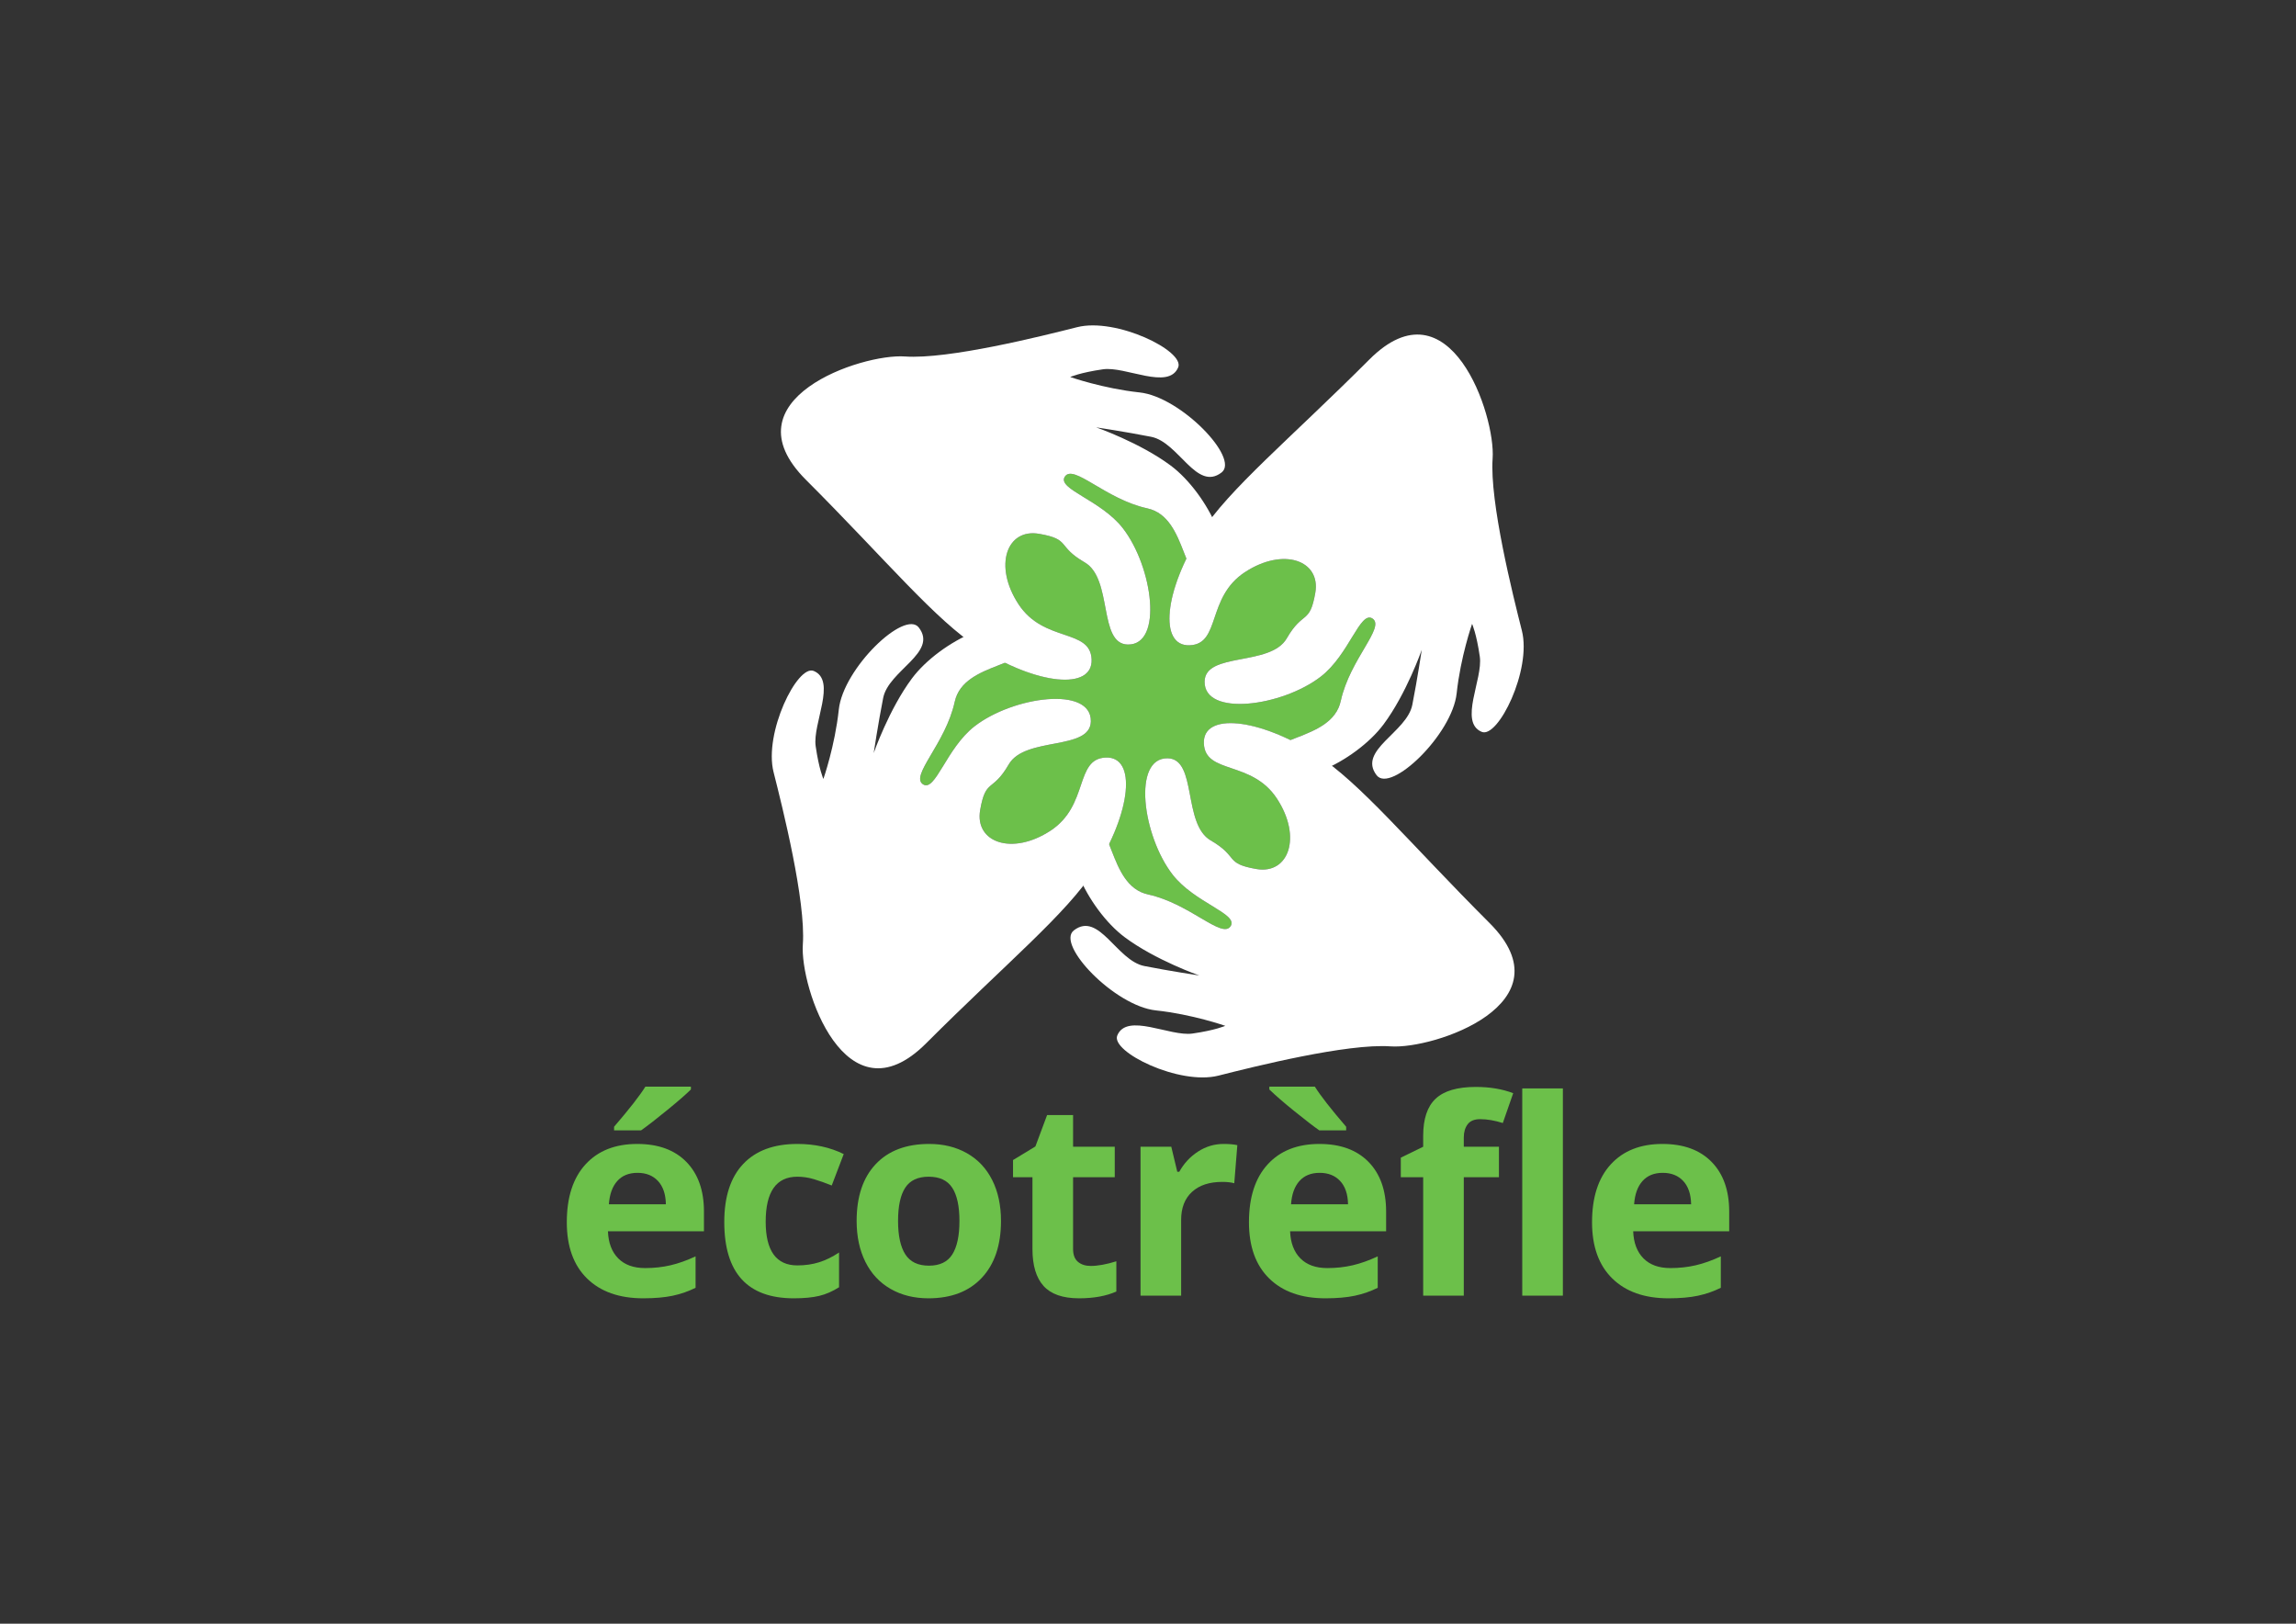 <?xml version="1.0" encoding="utf-8"?>
<!-- Generator: Adobe Illustrator 16.0.0, SVG Export Plug-In . SVG Version: 6.00 Build 0)  -->
<!DOCTYPE svg PUBLIC "-//W3C//DTD SVG 1.1//EN" "http://www.w3.org/Graphics/SVG/1.1/DTD/svg11.dtd">
<svg version="1.1" id="Calque_1" xmlns="http://www.w3.org/2000/svg" xmlns:xlink="http://www.w3.org/1999/xlink" x="0px" y="0px"
	 width="841.89px" height="595.28px" viewBox="0 0 841.89 595.28" enable-background="new 0 0 841.89 595.28" xml:space="preserve">
<rect x="0" y="0" width="841.89" height="595.28" fill="#333333" stroke="none"/>
<path fill="#6CC04A" d="M503.238,226.746c-4.539-2.936-8.52,13.244-18.912,21.293c-14.244,11.02-42.85,14.824-42.622,1.805
	c0.188-10.889,24.124-5.42,30.122-15.809c6-10.385,8.436-4.941,10.473-16.741c2.035-11.806-11.658-16.802-25.816-7.531
	c-14.158,9.274-8.807,26.329-20.232,26.803c-9.707,0.401-9.701-14.356-1.215-31.755c-2.845-6.945-5.576-16.537-14.352-18.443
	c-15.332-3.332-27.098-16.461-30.238-11.607c-2.936,4.539,13.244,8.52,21.291,18.914c11.022,14.242,14.825,42.848,1.807,42.621
	c-10.889-0.189-5.422-24.123-15.811-30.123c-10.383-6-4.939-8.436-16.74-10.471c-11.805-2.037-16.801,11.656-7.531,25.814
	c9.273,14.158,26.33,8.807,26.805,20.232c0.4,9.709-14.358,9.703-31.758,1.215c-6.943,2.844-16.537,5.576-18.443,14.352
	c-3.332,15.332-16.461,27.098-11.607,30.238c4.539,2.936,8.52-13.244,18.914-21.291c14.242-11.021,42.848-14.824,42.621-1.807
	c-0.189,10.889-24.123,5.422-30.123,15.811c-5.999,10.383-8.435,4.939-10.471,16.74c-2.037,11.805,11.656,16.801,25.815,7.532
	c14.157-9.274,8.806-26.331,20.231-26.805c9.709-0.4,9.703,14.359,1.216,31.758c2.844,6.943,5.576,16.537,14.351,18.443
	c15.334,3.332,27.099,16.461,30.241,11.607c2.936-4.539-13.244-8.52-21.293-18.912c-11.02-14.244-14.825-42.85-1.805-42.624
	c10.889,0.189,5.42,24.125,15.809,30.124c10.385,6,4.941,8.436,16.741,10.473c11.806,2.035,16.802-11.658,7.531-25.817
	c-9.274-14.158-26.329-8.807-26.803-20.232c-0.401-9.707,14.356-9.703,31.755-1.217c6.944-2.844,16.537-5.576,18.443-14.352
	C494.963,241.652,508.092,229.886,503.238,226.746z"/>
<g>
	<path fill="#FFFFFF" d="M338.456,287.552c4.538,2.936,8.52-13.244,18.914-21.291c14.241-11.021,42.848-14.824,42.621-1.807
		c-0.189,10.889-24.123,5.422-30.123,15.811c-5.999,10.383-8.435,4.939-10.471,16.74c-2.037,11.805,11.656,16.801,25.815,7.532
		c14.157-9.274,8.806-26.331,20.232-26.805c11.425-0.471,9.403,20.051-4.073,41.167c-10.291,16.119-32.287,34.098-61.787,63.605
		c-29.502,29.506-46.331-20.434-45.199-36.307c1.133-15.875-7.428-50.094-10.732-63.122c-3.646-14.373,8.745-39.582,14.726-37.09
		c8.482,3.535-0.484,19.314,0.708,27.578c1.215,8.453,2.828,12.018,2.828,12.018s4.226-12.053,5.655-25.453
		c1.605-15.088,24.171-36.782,29.346-30.053c7.07,9.191-11.098,15.721-13.079,25.811c-1.844,9.352-3.469,20.18-3.469,20.18
		s5.604-16.057,14.019-27.344c10.239-13.727,36.032-26.168,40.931-14.895c4.896,11.271-21.923,8.152-25.254,23.486
		C346.731,272.646,333.602,284.412,338.456,287.552z"/>
	<path fill="#FFFFFF" d="M503.237,226.746c-4.539-2.936-8.52,13.244-18.912,21.293c-14.244,11.02-42.849,14.824-42.622,1.805
		c0.188-10.889,24.123-5.42,30.122-15.809c6-10.385,8.435-4.941,10.473-16.741c2.035-11.806-11.658-16.802-25.816-7.531
		c-14.158,9.274-8.807,26.329-20.232,26.803c-11.424,0.473-9.403-20.05,4.072-41.165c10.29-16.119,32.287-34.097,61.788-63.602
		c29.501-29.508,46.331,20.432,45.199,36.305c-1.133,15.873,7.427,50.092,10.731,63.12c3.645,14.372-8.745,39.581-14.726,37.091
		c-8.483-3.535,0.485-19.316-0.707-27.578c-1.216-8.453-2.827-12.019-2.827-12.019s-4.229,12.052-5.657,25.454
		c-1.606,15.088-24.169,36.779-29.346,30.053c-7.07-9.193,11.098-15.721,13.079-25.811c1.844-9.354,3.469-20.182,3.469-20.182
		s-5.604,16.059-14.018,27.344c-10.239,13.729-36.033,26.17-40.931,14.895c-4.898-11.27,21.923-8.152,25.252-23.486
		C494.962,241.652,508.092,229.886,503.237,226.746z"/>
	<path fill="#FFFFFF" d="M390.445,174.759c-2.938,4.539,13.243,8.52,21.29,18.914c11.022,14.242,14.826,42.848,1.807,42.621
		c-10.889-0.189-5.422-24.123-15.811-30.123c-10.383-6-4.94-8.436-16.74-10.471c-11.805-2.037-16.801,11.656-7.532,25.814
		c9.274,14.158,26.331,8.807,26.806,20.232c0.471,11.426-20.051,9.404-41.166-4.072c-16.12-10.291-34.098-32.287-63.604-61.787
		c-29.507-29.502,20.433-46.332,36.306-45.199c15.875,1.133,50.093-7.428,63.121-10.732c14.373-3.645,39.583,8.744,37.09,14.725
		c-3.535,8.484-19.316-0.484-27.579,0.709c-8.454,1.215-12.018,2.828-12.018,2.828s12.053,4.227,25.453,5.654
		c15.088,1.607,36.783,24.172,30.053,29.346c-9.192,7.07-15.721-11.098-25.81-13.078c-9.353-1.844-20.181-3.469-20.181-3.469
		s16.057,5.604,27.344,14.018c13.727,10.24,26.168,36.033,14.895,40.932c-11.271,4.896-8.152-21.924-23.487-25.254
		C405.35,183.035,393.584,169.906,390.445,174.759z"/>
	<path fill="#FFFFFF" d="M451.251,339.541c2.936-4.539-13.244-8.52-21.292-18.912c-11.021-14.244-14.826-42.85-1.806-42.624
		c10.889,0.189,5.42,24.125,15.809,30.124c10.385,6,4.941,8.436,16.741,10.473c11.805,2.035,16.802-11.658,7.531-25.817
		c-9.275-14.158-26.329-8.807-26.803-20.232c-0.473-11.424,20.05-9.404,41.165,4.072c16.119,10.291,34.097,32.288,63.602,61.788
		c29.508,29.502-20.432,46.332-36.306,45.201c-15.873-1.133-50.092,7.426-63.119,10.73c-14.372,3.645-39.583-8.744-37.091-14.725
		c3.534-8.484,19.316,0.484,27.578-0.707c8.454-1.217,12.02-2.828,12.02-2.828s-12.052-4.229-25.454-5.656
		c-15.088-1.607-36.781-24.17-30.053-29.348c9.192-7.068,15.72,11.1,25.81,13.08c9.354,1.844,20.183,3.469,20.183,3.469
		s-16.059-5.605-27.345-14.018c-13.728-10.24-26.17-36.033-14.894-40.932c11.269-4.897,8.151,21.924,23.485,25.254
		C436.344,331.266,448.109,344.395,451.251,339.541z"/>
</g>
<g>
	<path fill="#6CC04A" d="M235.86,475.979c-8.789,0-15.658-2.426-20.605-7.275c-4.948-4.852-7.422-11.719-7.422-20.605
		c0-9.148,2.286-16.219,6.86-21.217c4.573-4.996,10.896-7.494,18.97-7.494c7.715,0,13.721,2.197,18.018,6.592
		s6.445,10.465,6.445,18.213v7.227H222.92c0.162,4.23,1.416,7.535,3.76,9.912c2.344,2.375,5.631,3.564,9.863,3.564
		c3.287,0,6.396-0.342,9.326-1.025s5.989-1.775,9.18-3.271v11.523c-2.604,1.301-5.388,2.27-8.35,2.904
		C243.737,475.66,240.124,475.979,235.86,475.979z M233.76,429.982c-3.158,0-5.632,1-7.422,3.002
		c-1.791,2.002-2.816,4.842-3.076,8.521h20.898c-0.065-3.68-1.025-6.52-2.881-8.521S236.917,429.982,233.76,429.982z
		 M225.167,414.406v-1.318c5.599-6.512,9.424-11.41,11.475-14.697h16.699v1.025c-1.693,1.691-4.582,4.207-8.667,7.543
		c-4.086,3.338-7.284,5.818-9.595,7.447H225.167z"/>
	<path fill="#6CC04A" d="M291.063,475.979c-16.992,0-25.488-9.326-25.488-27.979c0-9.277,2.311-16.365,6.934-21.266
		c4.622-4.898,11.246-7.348,19.873-7.348c6.314,0,11.979,1.236,16.992,3.711l-4.395,11.523c-2.344-0.945-4.525-1.717-6.543-2.32
		c-2.019-0.602-4.037-0.902-6.055-0.902c-7.748,0-11.621,5.5-11.621,16.504c0,10.676,3.873,16.016,11.621,16.016
		c2.864,0,5.518-0.383,7.959-1.148c2.441-0.764,4.883-1.961,7.324-3.588v12.744c-2.409,1.529-4.843,2.588-7.3,3.174
		C297.907,475.686,294.806,475.979,291.063,475.979z"/>
	<path fill="#6CC04A" d="M367.041,447.609c0,8.887-2.344,15.836-7.031,20.85c-4.688,5.012-11.215,7.52-19.58,7.52
		c-5.241,0-9.863-1.148-13.867-3.443s-7.08-5.59-9.229-9.887s-3.223-9.311-3.223-15.039c0-8.92,2.327-15.854,6.982-20.801
		c4.654-4.949,11.197-7.422,19.629-7.422c5.24,0,9.863,1.139,13.867,3.418c4.004,2.277,7.08,5.549,9.229,9.814
		C365.966,436.883,367.041,441.879,367.041,447.609z M329.296,447.609c0,5.402,0.887,9.488,2.661,12.256
		c1.773,2.766,4.663,4.15,8.667,4.15c3.971,0,6.827-1.375,8.569-4.127c1.741-2.75,2.612-6.844,2.612-12.279
		c0-5.404-0.879-9.457-2.637-12.158c-1.758-2.703-4.639-4.053-8.643-4.053c-3.972,0-6.836,1.342-8.594,4.027
		S329.296,442.172,329.296,447.609z"/>
	<path fill="#6CC04A" d="M399.963,464.113c2.604,0,5.729-0.57,9.375-1.709v11.084c-3.711,1.66-8.269,2.49-13.672,2.49
		c-5.957,0-10.295-1.506-13.013-4.518c-2.719-3.01-4.077-7.527-4.077-13.549v-26.318h-7.129v-6.299l8.203-4.98l4.297-11.523h9.521
		v11.621h15.283v11.182h-15.283v26.318c0,2.115,0.594,3.678,1.782,4.688C396.439,463.607,398.01,464.113,399.963,464.113z"/>
	<path fill="#6CC04A" d="M448.673,419.387c2.018,0,3.694,0.146,5.029,0.439l-1.123,13.965c-1.205-0.326-2.67-0.488-4.395-0.488
		c-4.753,0-8.456,1.221-11.108,3.662c-2.653,2.441-3.979,5.859-3.979,10.254v27.783h-14.893v-54.59h11.28l2.197,9.18h0.732
		c1.692-3.061,3.979-5.525,6.86-7.398C442.154,420.322,445.287,419.387,448.673,419.387z"/>
	<path fill="#6CC04A" d="M485.991,475.979c-8.789,0-15.658-2.426-20.605-7.275c-4.948-4.852-7.422-11.719-7.422-20.605
		c0-9.148,2.286-16.219,6.86-21.217c4.573-4.996,10.896-7.494,18.97-7.494c7.715,0,13.721,2.197,18.018,6.592
		s6.445,10.465,6.445,18.213v7.227h-35.205c0.162,4.23,1.416,7.535,3.76,9.912c2.344,2.375,5.631,3.564,9.863,3.564
		c3.287,0,6.396-0.342,9.326-1.025s5.989-1.775,9.18-3.271v11.523c-2.604,1.301-5.388,2.27-8.35,2.904
		C493.868,475.66,490.255,475.979,485.991,475.979z M483.745,414.406c-2.051-1.434-5.063-3.752-9.033-6.959
		c-3.972-3.205-7.064-5.883-9.277-8.031v-1.025h16.699c2.051,3.287,5.875,8.186,11.475,14.697v1.318H483.745z M483.892,429.982
		c-3.158,0-5.632,1-7.422,3.002c-1.791,2.002-2.816,4.842-3.076,8.521h20.898c-0.065-3.68-1.025-6.52-2.881-8.521
		S487.049,429.982,483.892,429.982z"/>
	<path fill="#6CC04A" d="M549.632,431.594h-12.891v43.408h-14.893v-43.408h-8.203v-7.178l8.203-4.004v-4.004
		c0-6.219,1.529-10.76,4.59-13.623c3.06-2.865,7.959-4.297,14.697-4.297c5.143,0,9.717,0.764,13.721,2.295l-3.809,10.938
		c-2.995-0.945-5.762-1.416-8.301-1.416c-2.116,0-3.646,0.627-4.59,1.879c-0.944,1.254-1.416,2.857-1.416,4.811v3.418h12.891
		V431.594z M573.069,475.002h-14.893v-75.977h14.893V475.002z"/>
	<path fill="#6CC04A" d="M611.792,475.979c-8.789,0-15.658-2.426-20.605-7.275c-4.948-4.852-7.422-11.719-7.422-20.605
		c0-9.148,2.286-16.219,6.86-21.217c4.573-4.996,10.896-7.494,18.97-7.494c7.715,0,13.721,2.197,18.018,6.592
		s6.445,10.465,6.445,18.213v7.227h-35.205c0.162,4.23,1.416,7.535,3.76,9.912c2.344,2.375,5.631,3.564,9.863,3.564
		c3.287,0,6.396-0.342,9.326-1.025s5.989-1.775,9.18-3.271v11.523c-2.604,1.301-5.388,2.27-8.35,2.904
		C619.669,475.66,616.056,475.979,611.792,475.979z M609.692,429.982c-3.158,0-5.632,1-7.422,3.002
		c-1.791,2.002-2.816,4.842-3.076,8.521h20.898c-0.065-3.68-1.025-6.52-2.881-8.521S612.85,429.982,609.692,429.982z"/>
</g>
</svg>
